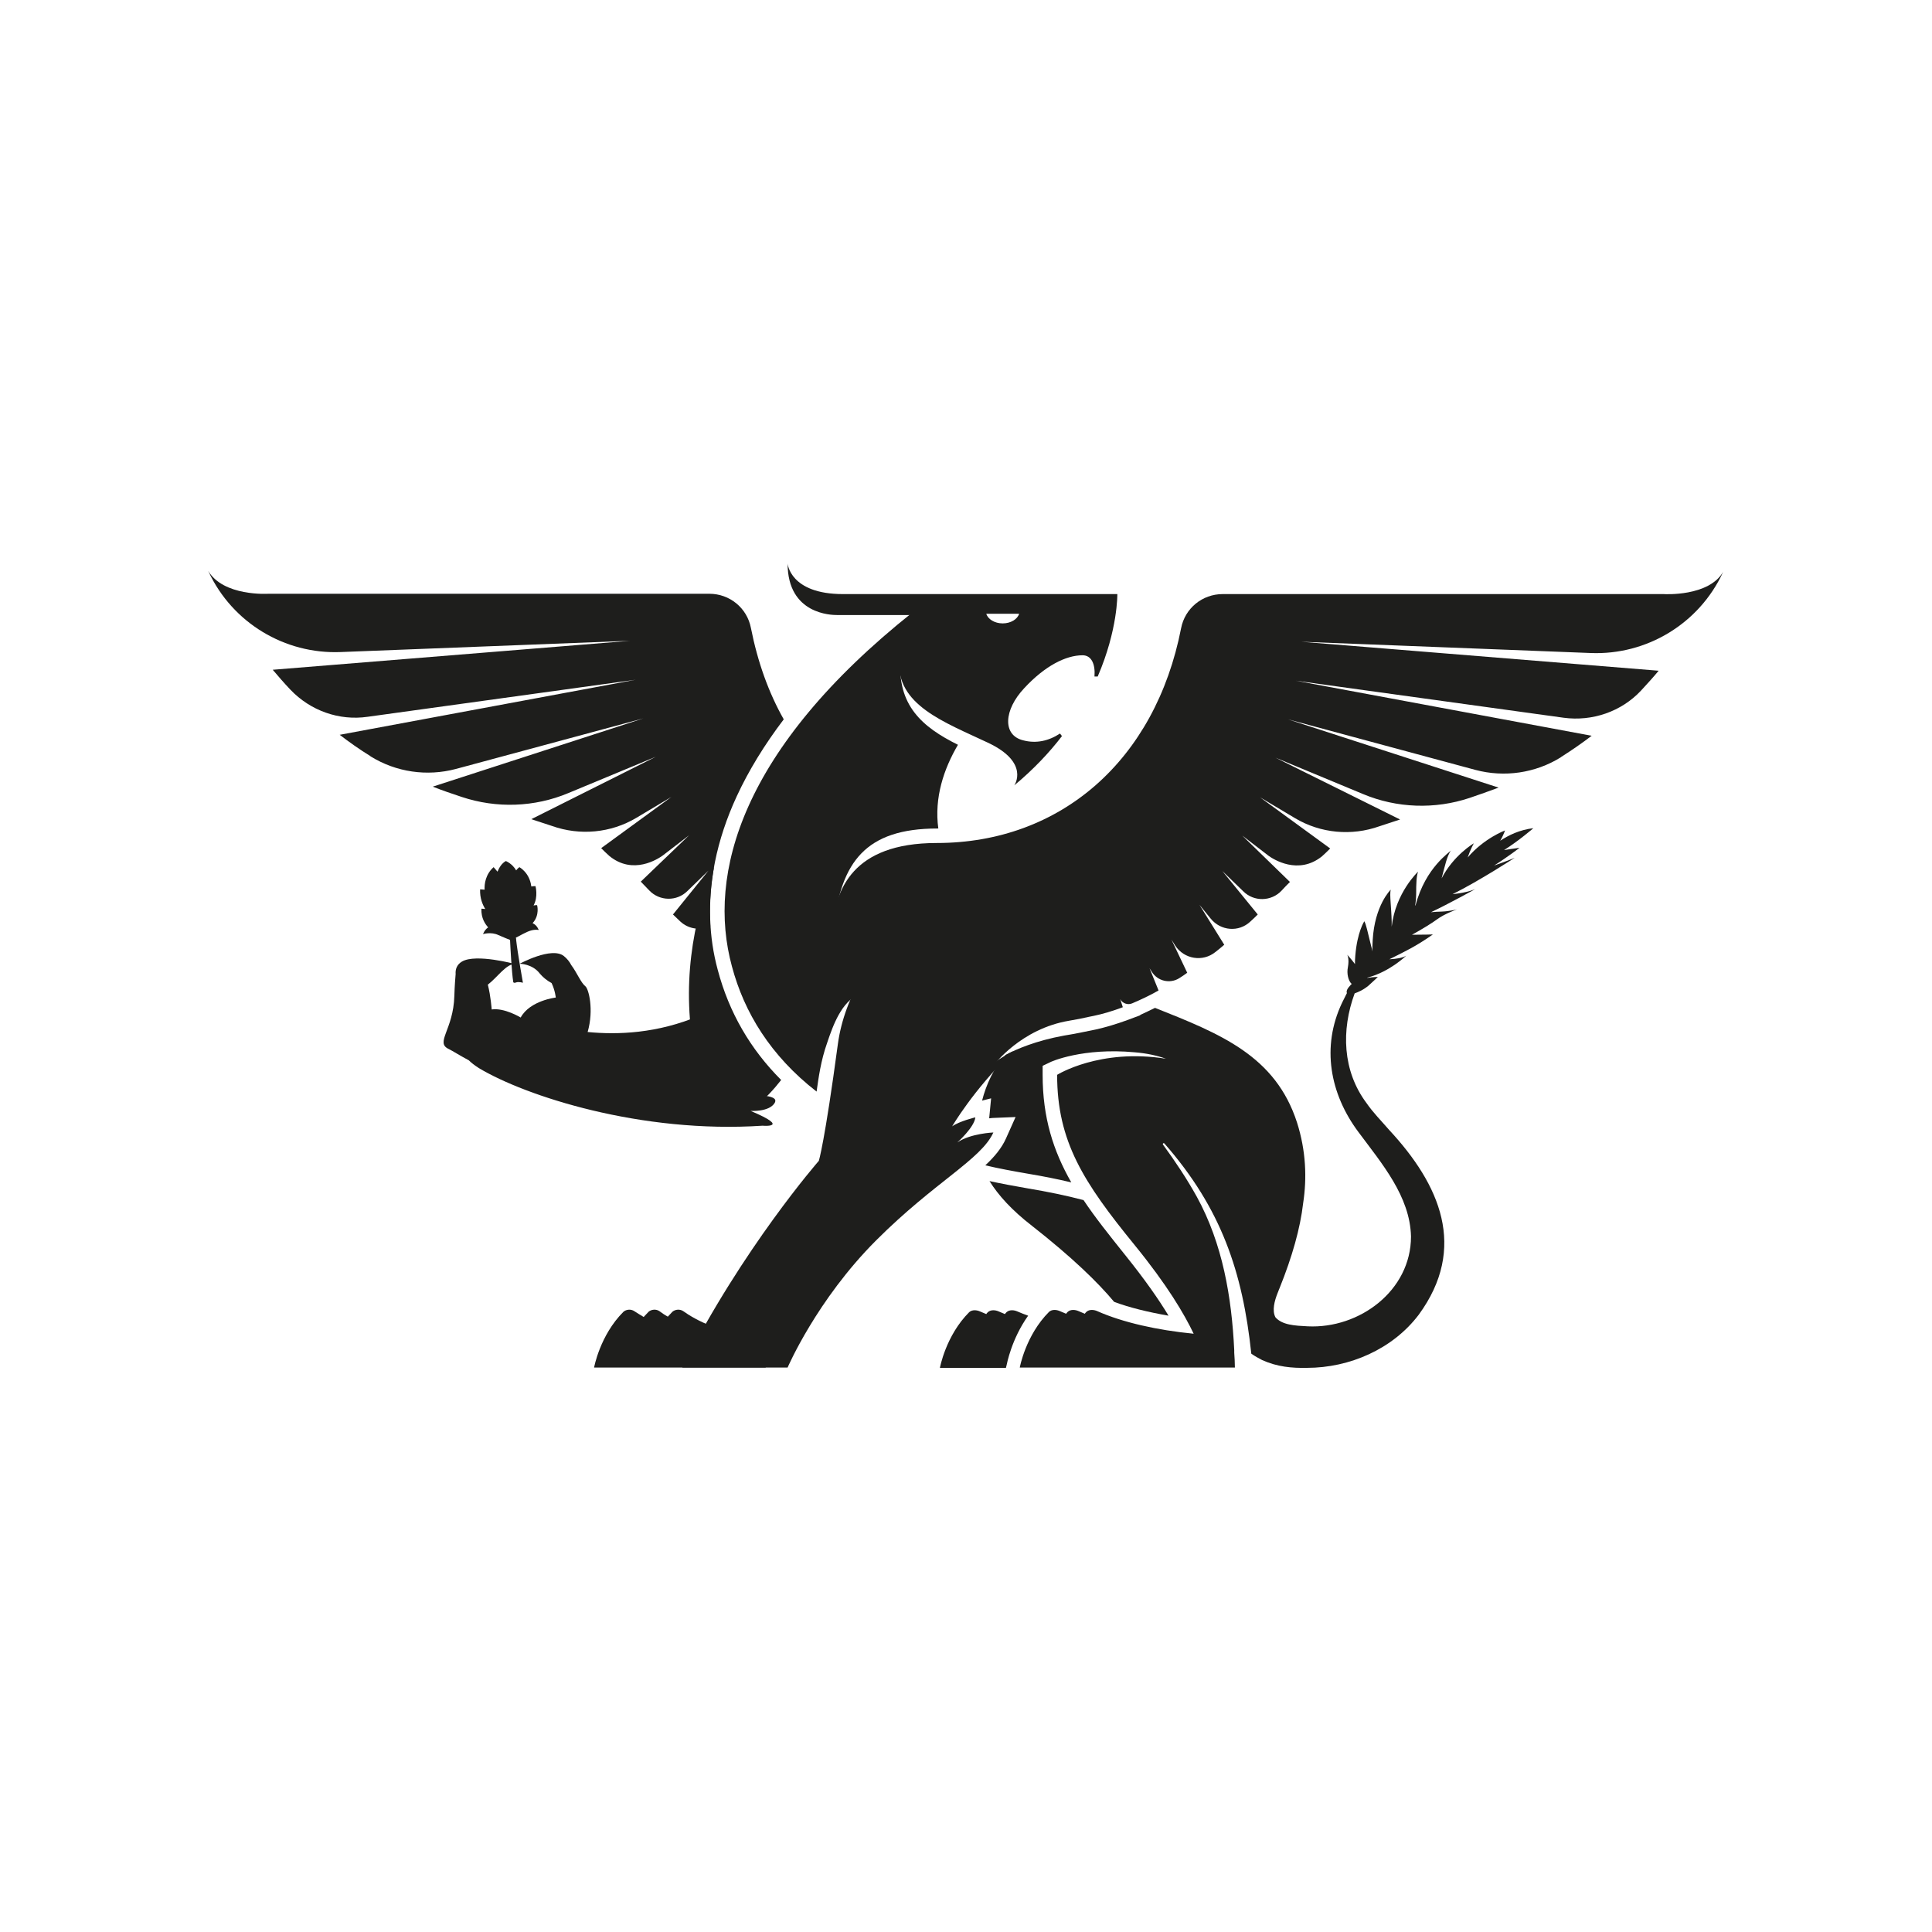<?xml version="1.0" encoding="utf-8"?>
<!-- Generator: Adobe Illustrator 27.4.0, SVG Export Plug-In . SVG Version: 6.00 Build 0)  -->
<svg version="1.1" id="Capa_1" xmlns="http://www.w3.org/2000/svg" xmlns:xlink="http://www.w3.org/1999/xlink" x="0px" y="0px"
	 viewBox="0 0 600 600" style="enable-background:new 0 0 600 600;" xml:space="preserve">
<style type="text/css">
	.st0{fill:#1E1E1C;}
</style>
<g>
	<path class="st0" d="M253.6,339c0.6-4.2,1.3-9.6,3.3-15.2c1.8-5.4,4.5-12.8,9.9-15c-6.4-4.6-9.3-11.3-7.8-21.5
		c2.3-19.4,9.7-30,32.1-30c0.1,0,0.2,0,0.3,0c-1.3-9.6,1.7-18.5,6.1-26c-11.1-5.5-19-12.3-17.8-26.8c0.3-3.4,20.2-13.9,23.2-14.4
		h-19.4c-53.3,42.4-64,81.4-56.2,110C231.1,314.4,239.3,327.9,253.6,339z"/>
	<path class="st0" d="M212.2,407.2c-1-0.7-2.5-0.6-3.4,0.2c-0.5,0.5-0.9,1-1.4,1.5c-1.1-0.6-1.9-1.2-2.6-1.7c-1-0.7-2.5-0.6-3.4,0.2
		c-0.5,0.5-1,1.1-1.5,1.6c-1.2-0.7-2.1-1.3-2.9-1.8c-1-0.7-2.5-0.6-3.4,0.2c-7.3,7.3-9.1,17.3-9.1,17.3h7.7h7.3h23.3h7.7h7.3v-9.9
		C224.6,414.9,215.7,409.7,212.2,407.2z"/>
	<path class="st0" d="M231,338.3c-2.1-2.5,1.8-29.5-13.7-22.9c-13.2,5.6-25.5,6-34.8,5.1c2-7,0.3-13.4-0.7-14.2
		c-1.4-1.1-2.6-4.2-4.4-6.6c-0.5-1-1.3-2-2.3-2.8c-3.8-3-13.7,2.4-13.7,2.4s3.9,0,6.2,3c0.9,1.1,2.2,2.2,3.7,3
		c1.1,2.3,1.3,4.5,1.3,4.5s-8,0.9-10.9,6.2c0,0-5.1-3.1-9-2.5c0,0-0.3-4.2-1.2-7.7c3-2.3,5.8-6.6,8.5-6.4c0,0-12.1-3.3-16.5-0.8
		c-1.7,1-2.1,2.5-2,3.9c-0.1,1.3-0.3,3.4-0.4,6.8c-0.3,10.6-6.1,14.5-1.7,16.5c1.2,0.6,3.4,2,6.2,3.5c0.7,0.7,1.7,1.5,3.1,2.4
		c14.5,8.7,50.3,20.4,88.1,17.9c0,0,9.1,0.8-3.7-4.6c0,0,5.8,0.4,7.5-2.5C242.2,339.5,233,340.8,231,338.3z"/>
	<path class="st0" d="M167.3,288.8c0,0-0.5-1.5-1.9-2.1c2.3-2.5,1.4-5.6,1.4-5.6c-0.3,0-0.7,0-1.1,0.1c1.5-2.7,0.6-6,0.6-6
		c-0.4,0-0.8,0-1.3,0.1c-0.5-4.3-3.7-6-3.7-6c-0.3,0.2-0.7,0.6-1,1c-1.2-2.1-3.2-2.9-3.2-2.9c-1.3,0.7-2.1,2.1-2.6,3.3
		c-0.7-0.8-1.2-1.4-1.2-1.4c-2.5,2.2-2.9,5.2-2.8,7c-0.8-0.1-1.4-0.1-1.4-0.1c-0.1,2.8,0.8,4.8,1.6,6.1c-0.7-0.1-1.2-0.1-1.2-0.1
		c-0.1,3,1.2,4.8,2.1,5.8c-0.6,0.4-1.2,1.1-1.6,2.1c0,0,2.5-0.8,4.8,0.3c1.8,0.8,3.1,1.3,3.6,1.5c0.1,2.1,0.5,10,1,13.1
		c0,0,0.1,0.4,0.9,0.1c0.7-0.3,2.1,0.1,2.1,0.1s-1.7-9.5-2.1-13.3c0-0.2,0-0.5-0.1-0.7c0.6-0.3,1.4-0.7,2.1-1.1
		C164.4,289,165.6,288.6,167.3,288.8z"/>
	<path class="st0" d="M516.7,184.5h-137c-6.3,0-11.7,4.4-12.9,10.6c-8,41-37.4,66.7-75.9,66.7c-26.5,0-31.2,14.9-32.4,25.5
		c-1.6,10.9,2.1,18,7.2,22.7c1.9,15.3,8.2,20.2,19.4,21.4c13.5,1.5,19.2,5,23.7-0.8c0,0,8.3-11.1,23.2-13.6c2.4-0.4,4.4-0.8,6.1-1.2
		c0.5-0.1,1-0.2,1.5-0.3c2.9-0.6,5.9-1.5,9.1-2.7l-0.8-2.5c0.7,1.3,2.3,1.9,3.7,1.3c2.6-1.1,5.4-2.4,8.2-4l-2.8-6.9l0.7,1.1
		c1.8,2.9,5.6,3.8,8.5,2c0.8-0.5,1.7-1.1,2.5-1.7l-4.9-10.3l1.2,1.9c2.8,4.2,8.5,5.1,12.4,2c0.9-0.7,1.9-1.5,2.8-2.3l-7.7-12.4
		l3.5,4.3c3.1,3.8,8.7,4.3,12.3,0.9c0.8-0.7,1.6-1.5,2.3-2.2l-11-13.5l6.5,6.3c3.3,3.3,8.7,3.2,11.9-0.2c0.8-0.9,1.7-1.8,2.6-2.7
		l-14.8-14.4l8.2,6.3c1.4,1,9.2,6.1,16.6,0.1c0,0,0.1-0.1,0.1-0.1c0.8-0.7,1.6-1.5,2.4-2.3l-21.8-15.9l10.9,6.5
		c7.9,4.7,17.5,5.6,26.2,2.5c2.1-0.7,4.2-1.4,6.4-2.1l-38.7-19.2l27.2,11.3c10.5,4.4,22.3,4.8,33.1,1.2c3-1,6-2.1,9-3.2l-65.4-21.2
		l58.2,15.7c9,2.4,18.6,1,26.5-3.9l0.1-0.1c3.3-2.1,6.5-4.3,9.5-6.6l-91.9-17.1l83.2,11.5c8.9,1.2,17.9-1.9,24-8.4
		c1.9-2.1,3.8-4.1,5.5-6.2l-111-9l89.9,3.5c17.4,0.7,33.6-9.1,41-24.9c0.1-0.3,0.2-0.4,0.2-0.4C530.7,185.4,516.7,184.5,516.7,184.5
		z"/>
	<path class="st0" d="M347,184.5c0,0-37.8,0-85.2,0c-16.5,0-17.2-9.5-17.2-9.5c0,15.9,13.8,16,15.3,16c1.4,0,35.8,0,38.7,0
		c-2,0-18.2,0.6-19.3,13.8c-1.2,14.1,14.1,19.5,27.4,25.8c13.3,6.2,8.3,13.3,8.3,13.3c6-5,10.9-10.2,14.8-15.3l-0.6-0.8
		c-3.5,2.3-7.4,3.2-11.5,2.1c-6.4-1.6-6-9.4,0.4-16.2c6.4-6.9,12.9-10.2,18.1-10.2c2.8,0,4,2.8,3.7,6.6h1
		C347.2,195.5,347,184.5,347,184.5z M311.4,193.6c-2.5,0-4.6-1.3-5.1-3h10.2C316,192.3,313.9,193.6,311.4,193.6z"/>
	<path class="st0" d="M228.8,247.3c3.7-8,8.6-16,14.6-23.9c-4.7-8.3-8.1-17.8-10.2-28.4c-1.2-6.2-6.6-10.6-12.9-10.6h-137
		c0,0-14,0.9-18.7-7.2c0,0,0.1,0.1,0.2,0.4c7.4,15.8,23.6,25.6,41,24.9l89.9-3.5l-111,9c1.7,2,3.5,4.1,5.5,6.2
		c6.2,6.5,15.1,9.7,24,8.4l83.2-11.5l-91.9,17.1c3,2.3,6.1,4.5,9.5,6.6l0.1,0.1c7.9,4.9,17.5,6.3,26.5,3.9l58.2-15.7l-65.4,21.2
		c3,1.2,6,2.2,9,3.2c10.8,3.6,22.6,3.2,33.1-1.2l27.2-11.3L165,254.4c2.2,0.7,4.3,1.4,6.4,2.1c8.7,3.1,18.3,2.2,26.2-2.5l10.9-6.5
		l-21.8,15.9c0.8,0.8,1.6,1.6,2.4,2.3c0,0,0.1,0.1,0.1,0.1c7.4,6.1,15.2,0.9,16.6-0.1l8.2-6.3L199,273.8c0.9,0.9,1.7,1.8,2.6,2.7
		c3.2,3.4,8.6,3.5,11.9,0.2l6.5-6.3L209,284c0.8,0.8,1.6,1.5,2.3,2.2c2.6,2.4,6.3,2.8,9.3,1.5C219.8,274.6,222.5,260.9,228.8,247.3z
		"/>
	<path class="st0" d="M222.9,301.2c-2.8-10.3-3.1-21.2-1.1-32.2c-6.7,17.2-10.4,37.4-5.8,59.7c5.2,25.4,16.9,19.1,26.6,6.7
		C233,325.8,226.4,314.4,222.9,301.2z"/>
	<path class="st0" d="M309.1,329.8c-4.5,5.8-18.3,1.4-23.3-2c-11.3-7.6-7.7-13-3.3-20.4c4.6-7.6,32.4-5.5,42.6,0.1
		c2.5-10.5,0.6-21.7-9.7-28.4c-17.8-11.5-51.1,14.7-55.2,45.2s-5.9,36.2-5.9,36.2s-23.7,27.1-42.4,64.2h32.7c0,0,9-21,27.5-39.5
		c18.2-18.2,32.6-25.1,36.4-33.5c0,0-7.2,0.3-11.2,3.1c0,0,5.3-4.7,5.6-7.8c0,0-5,1.2-7.2,2.8c0,0,6.5-11.2,18.4-22.8
		c0.2-0.2,0.4-0.4,0.6-0.6C310.9,328.4,309.1,329.8,309.1,329.8z"/>
	<path class="st0" d="M467.1,264c4.6-2.9,9.1-6.8,9.1-6.8c-4.3,0.5-7.7,2.2-10.3,3.9c0.6-1,1.1-2.1,1.5-3.2c0,0-6.5,2.4-11.6,8.4
		c0.8-2.4,1.9-4.4,1.9-4.4s-6.3,3.7-10,10.9c1.2-4.5,1.6-6.7,2.9-8.7c-0.2,0.5-7.9,5.2-11,17.1c0,0,0,0-0.1,0
		c0.2-1.2,0.3-2.4,0.3-3.4c0-3.5,0.1-5.8,0.6-7.1c0,0-7,6.5-8.2,17.1c0-0.5,0-1,0-1.5c-0.1-4.7-0.7-8.4-0.3-10c0,0-5,4.8-5.6,15.7
		c-0.1,1.4-0.1,2.5-0.1,3.5c-0.1-0.5-0.1-0.9-0.3-1.4c-1.3-5.2-1.6-6.9-2.2-8c0,0-2.2,3.3-2.8,10.7c-0.1,1-0.1,1.8-0.1,2.6
		c-1.1-1.5-2.4-2.9-2.4-2.9s0.7,1.2,0.2,3.9c-0.4,1.9,0.1,4.2,1.2,5.2c-0.2,0.1-0.4,0.3-0.5,0.5c-1.1,1.1-1.2,1.9-1,2.3
		c-0.5,1-1,2-1.5,3c-6.5,13.7-3.8,28.3,5.1,40.2c7.2,9.7,16,19.9,16.3,32.4c0,16.8-16,28.7-32.1,27.9c-4-0.2-7.9-0.4-10-2.8
		c-1.1-2.1-0.3-5.1,0.7-7.6c0.1-0.2,0.1-0.3,0.2-0.5c0.1-0.4,0.3-0.7,0.4-1c0,0,0,0,0,0c3.9-9.7,6.4-18.5,7.3-26.3
		c1.2-7.8,0.9-16.3-1.9-25.1c-6.7-20.7-23.7-27.5-44.1-35.6c-1.6,0.8-3.1,1.5-4.6,2.2l0,0.1l-4,1.5c-3.3,1.2-6.6,2.2-9.7,2.9
		c-3.4,0.7-6.7,1.4-9.9,1.9c0,0,0,0,0,0c-8.8,1.6-14.8,4.2-18.2,6c-3.6,3.8-6.1,9.4-7.3,14.2l2.8-0.7l-0.6,6.2
		c0.4,0,0.8-0.1,0.9-0.1l7.3-0.3l-3,6.7c-1.3,2.9-3.5,5.6-6.4,8.3c4.2,1,8.6,1.8,13.2,2.6c4.8,0.8,9.3,1.7,13.5,2.7
		c-5.6-9.8-8.9-20.1-8.9-33.4V331l2.1-1c0.4-0.3,10.4-4.7,26.5-3.2c3.7,0.3,6.9,1,9.7,2c-20.6-3.3-33.8,5-33.8,5
		c0,20.7,8.2,33.4,24.1,52.9c10.1,12.4,15.4,21.4,18.3,27.5c-11.3-1.1-22-3.5-29.9-7c-1.1-0.5-2.5-0.6-3.4,0.2
		c-0.2,0.2-0.4,0.4-0.5,0.6c-0.6-0.3-1.3-0.5-1.9-0.8c-1.1-0.5-2.5-0.6-3.4,0.2c-0.2,0.2-0.4,0.4-0.5,0.6c-0.6-0.3-1.3-0.5-1.9-0.8
		c-1.1-0.5-2.5-0.6-3.4,0.2c-7.3,7.3-9.1,17.3-9.1,17.3h5.8h5.8h45.1h5.8h4.3c0,0,0,0,0-0.1h0c0-1.5-0.1-3-0.2-4.5
		c0-0.3,0-0.5,0-0.8c-0.8-16.5-3.6-33-11.6-47.6c-3.1-5.6-6.7-11-10.5-16.2c-0.1-0.1-0.1-0.3,0-0.4c0.1-0.1,0.3-0.1,0.4,0
		c17.7,20.2,24.3,39.9,27,65.3c1,0.7,2.2,1.4,3.4,2c4.7,2.1,9.2,2.5,13.9,2.4c13.2,0,26.6-5.8,34.7-16.5
		c15.2-20.8,6.6-40.4-9.2-57.4c-2.6-3-5-5.4-7-8.3c-7.5-10-7.9-22.7-3.7-34.1c1.1-0.4,2.6-1,4.3-2.4c2-1.8,2.9-2.7,2.9-2.7
		s-1.5,0-3.3,0.3c0,0,0-0.1,0.1-0.1c6.9-1.8,12-6.8,12-6.8c-1.1,0.7-3.2,1-5,1.1c-0.1,0-0.2,0-0.2,0c1.2-0.6,2.2-1.1,2.6-1.3
		c1.9-1,5.5-2.6,10.9-6.4c0,0-2.7,0.1-6.5,0.1c3.1-1.7,6.5-3.8,7.8-4.8c2.3-1.7,6.2-3.1,6.2-3.1s-2.1,0.6-4.8,0.7
		c-1,0-2.1,0.1-3.3,0.2c5.7-2.7,13.8-7.2,13.8-7.2s-2.3,1.1-7.1,1.6c8.6-4.3,19.3-11.3,19.3-11.3s-2.6,1.1-6.4,2.4
		c4.3-2.7,7.9-5.5,7.9-5.5C470.1,263.5,468.5,263.8,467.1,264z"/>
	<path class="st0" d="M320.5,380.7c12.5,9.8,20.5,17.6,25.5,23.6c4.8,1.8,10.6,3.2,16.9,4.3c-3-5-7.4-11.3-13.6-19
		c-4.8-6-9.2-11.5-12.8-16.9c-5.3-1.4-11.1-2.6-17.7-3.7c-4-0.7-7.8-1.4-11.5-2.2C310.1,371.3,314.3,375.9,320.5,380.7z"/>
	<path class="st0" d="M312.6,424c0.1-0.4,1.5-8.1,6.7-15.4c-1.2-0.4-2.3-0.9-3.3-1.3c-1.1-0.5-2.5-0.6-3.4,0.2
		c-0.2,0.2-0.4,0.4-0.5,0.6c-0.6-0.3-1.3-0.5-1.9-0.8c-1.1-0.5-2.5-0.6-3.4,0.2c-0.2,0.2-0.4,0.4-0.5,0.6c-0.6-0.3-1.3-0.5-1.9-0.8
		c-1.1-0.5-2.5-0.6-3.4,0.2c-7.3,7.3-9.1,17.3-9.1,17.3h5.8h5.8h8.9L312.6,424z"/>
</g>
</svg>

